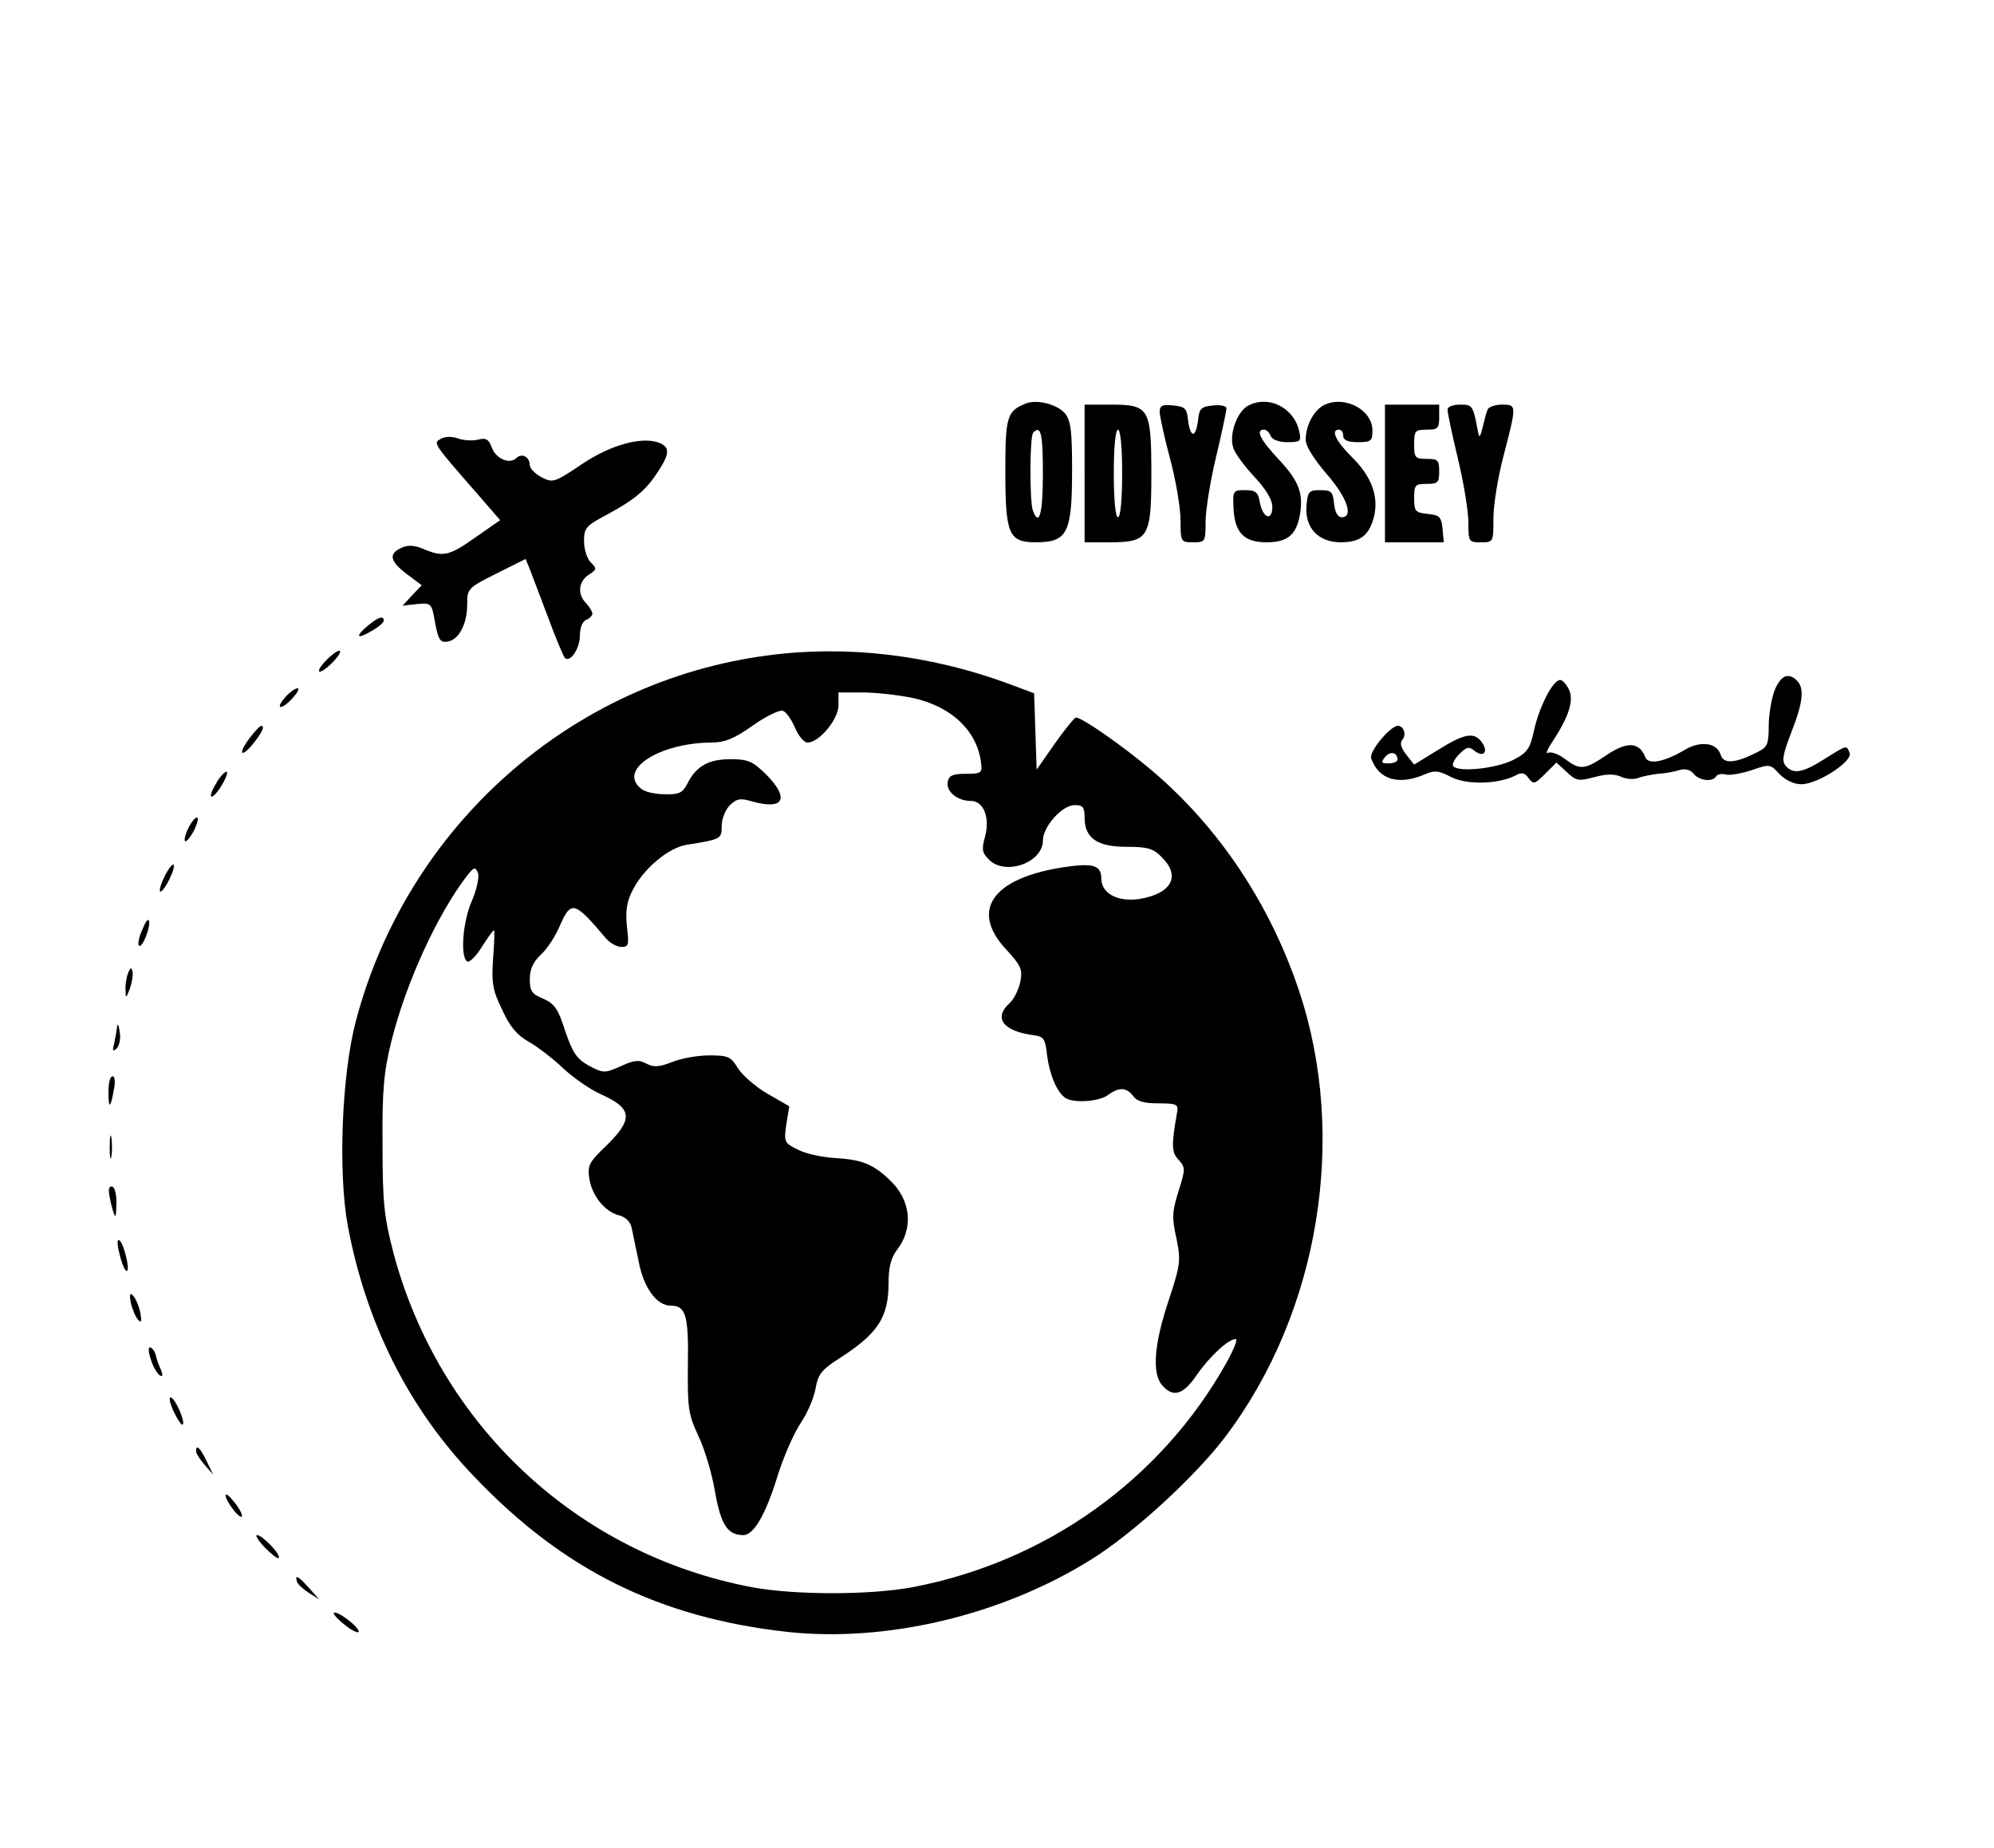 <?xml version="1.0" standalone="no"?>
<!DOCTYPE svg PUBLIC "-//W3C//DTD SVG 20010904//EN"
 "http://www.w3.org/TR/2001/REC-SVG-20010904/DTD/svg10.dtd">
<svg version="1.0" xmlns="http://www.w3.org/2000/svg"
 width="478pt" height="443pt" viewBox="0 0 478 443"
 preserveAspectRatio="xMidYMid meet">

<g transform="translate(0,443) scale(0.1,-0.1)"
fill="#000000" stroke="none">
<path d="M2460 3463 c-46 -18 -50 -31 -50 -162 0 -152 8 -171 73 -171 76 0 87
22 87 173 0 95 -3 118 -17 136 -19 22 -67 34 -93 24z m40 -168 c0 -97 -9 -129
-24 -89 -8 21 -8 179 1 187 18 19 23 -2 23 -98z"/>
<path d="M2993 3458 c-27 -13 -47 -69 -37 -100 3 -13 26 -44 50 -70 29 -31 44
-56 44 -73 0 -36 -23 -27 -30 11 -4 24 -10 29 -35 29 -29 0 -30 -1 -28 -44 3
-58 25 -81 79 -81 50 0 71 17 80 65 9 52 -2 82 -51 134 -44 47 -56 71 -35 71
6 0 13 -7 16 -15 4 -9 19 -15 40 -15 32 0 34 2 28 28 -13 55 -73 85 -121 60z"/>
<path d="M3174 3459 c-25 -13 -44 -49 -44 -84 0 -14 20 -46 50 -81 49 -56 66
-104 36 -104 -9 0 -16 12 -18 33 -3 28 -6 32 -33 32 -27 0 -30 -3 -33 -36 -5
-54 28 -89 82 -89 49 0 70 18 81 67 9 47 -9 93 -55 138 -38 38 -51 65 -30 65
6 0 10 -7 10 -15 0 -10 11 -15 35 -15 32 0 35 3 35 28 0 50 -67 85 -116 61z"/>
<path d="M2600 3295 l0 -165 60 0 c93 0 100 11 100 163 0 158 -5 167 -96 167
l-64 0 0 -165z m90 0 c0 -63 -4 -105 -10 -105 -6 0 -10 42 -10 105 0 63 4 105
10 105 6 0 10 -42 10 -105z"/>
<path d="M2780 3443 c0 -10 11 -61 25 -113 14 -52 25 -119 25 -147 0 -52 1
-53 30 -53 29 0 30 1 30 49 0 27 11 97 25 155 14 58 25 111 25 117 0 6 -14 9
-32 7 -29 -3 -33 -7 -36 -35 -2 -18 -7 -33 -12 -33 -5 0 -10 15 -12 33 -3 28
-7 32 -35 35 -26 3 -33 0 -33 -15z"/>
<path d="M3320 3295 l0 -165 71 0 70 0 -3 33 c-3 28 -7 32 -35 35 -30 3 -33 6
-33 38 0 31 2 34 30 34 27 0 30 3 30 30 0 27 -3 30 -30 30 -28 0 -30 3 -30 35
0 32 2 35 30 35 27 0 30 3 30 30 l0 30 -65 0 -65 0 0 -165z"/>
<path d="M3470 3448 c0 -7 11 -60 25 -118 14 -58 25 -126 25 -152 0 -47 1 -48
30 -48 30 0 30 0 30 58 0 31 11 100 25 152 31 120 31 120 -5 120 -17 0 -32 -6
-34 -12 -3 -7 -8 -26 -12 -43 -6 -24 -8 -26 -11 -10 -12 64 -13 65 -43 65 -17
0 -30 -5 -30 -12z"/>
<path d="M1057 3378 c-19 -10 -21 -8 90 -135 l52 -60 -59 -41 c-63 -45 -78
-48 -125 -28 -21 9 -37 10 -52 3 -32 -14 -29 -32 12 -63 l36 -27 -23 -24 -23
-25 35 4 c34 3 35 2 43 -45 8 -41 12 -48 30 -45 27 4 47 42 47 90 0 37 2 39
70 73 l70 35 11 -27 c6 -16 26 -68 44 -116 18 -49 36 -91 39 -94 12 -13 36 22
36 52 0 20 6 35 15 39 8 3 15 10 15 15 0 5 -7 16 -15 25 -21 21 -19 51 6 68
20 13 20 15 5 30 -9 9 -16 32 -16 51 0 32 5 37 60 66 64 35 91 58 121 106 25
39 24 54 -2 64 -42 15 -117 -6 -186 -53 -64 -43 -68 -44 -95 -30 -15 8 -28 21
-28 29 0 19 -19 30 -32 17 -16 -16 -49 -2 -59 25 -7 20 -14 24 -33 19 -14 -3
-35 -2 -48 3 -15 5 -31 5 -41 -1z"/>
<path d="M883 2931 c-33 -27 -28 -35 7 -14 17 9 30 21 30 25 0 13 -13 9 -37
-11z"/>
<path d="M780 2845 c-13 -14 -19 -25 -13 -25 5 0 20 11 33 25 13 14 19 25 13
25 -5 0 -20 -11 -33 -25z"/>
<path d="M1842 2859 c-473 -61 -866 -410 -989 -877 -34 -129 -43 -364 -19
-492 44 -233 146 -437 303 -600 213 -224 444 -338 750 -372 238 -26 515 40
728 173 102 63 253 202 324 297 224 298 292 717 175 1067 -70 209 -193 393
-354 529 -70 59 -166 126 -181 126 -3 0 -26 -28 -50 -62 l-44 -63 -3 91 -3 92
-67 25 c-184 67 -383 91 -570 66z m345 -102 c94 -20 157 -80 165 -158 3 -22
-1 -24 -37 -24 -31 0 -40 -4 -43 -19 -5 -23 23 -46 55 -46 31 0 47 -40 34 -87
-8 -29 -7 -37 10 -54 39 -39 129 -7 129 46 0 33 46 85 76 85 20 0 24 -5 24
-30 0 -49 30 -70 100 -70 51 0 65 -4 85 -25 46 -45 24 -87 -53 -100 -52 -8
-92 13 -92 49 0 33 -21 38 -97 26 -165 -27 -217 -103 -132 -195 36 -39 41 -49
35 -78 -4 -19 -15 -42 -26 -52 -40 -36 -14 -68 60 -77 22 -3 26 -9 30 -48 6
-46 24 -89 44 -102 19 -13 81 -9 102 7 26 19 44 19 60 -2 9 -13 26 -18 61 -18
42 0 48 -2 45 -20 -14 -80 -14 -97 3 -115 17 -19 17 -22 0 -76 -15 -48 -16
-63 -5 -112 11 -54 10 -63 -19 -151 -35 -105 -40 -175 -14 -203 26 -29 50 -21
82 26 31 45 76 86 93 86 6 0 -5 -26 -22 -57 -157 -280 -432 -477 -753 -538
-102 -19 -282 -19 -384 0 -419 79 -750 389 -860 802 -22 85 -26 119 -26 258
-1 132 3 175 21 248 35 141 110 304 181 397 18 22 20 23 27 7 3 -10 -3 -39
-15 -67 -22 -50 -28 -134 -11 -145 5 -3 21 12 35 35 14 22 27 40 29 40 2 0 1
-31 -2 -68 -4 -59 -1 -76 22 -123 18 -40 36 -61 63 -76 21 -12 58 -40 83 -64
25 -23 65 -51 90 -62 76 -34 79 -59 14 -123 -43 -41 -46 -48 -41 -81 7 -41 38
-79 73 -87 14 -4 26 -16 28 -29 3 -12 10 -49 17 -81 12 -63 43 -106 77 -106
36 0 43 -23 41 -142 -1 -104 1 -118 25 -170 15 -31 33 -91 40 -134 14 -79 30
-104 68 -104 25 0 54 50 83 145 14 44 38 99 54 123 16 23 32 61 36 83 6 35 14
45 59 74 90 58 116 97 116 178 0 39 6 61 19 79 42 53 35 122 -17 170 -40 38
-66 48 -131 52 -32 2 -73 11 -90 21 -31 15 -32 18 -26 60 l7 43 -52 30 c-28
16 -60 44 -71 61 -17 28 -23 31 -69 31 -27 0 -67 -7 -89 -16 -31 -12 -44 -13
-61 -4 -18 10 -30 9 -62 -6 -39 -17 -41 -17 -76 1 -30 17 -39 31 -57 83 -17
54 -26 66 -53 78 -27 11 -32 18 -32 47 0 23 8 41 26 58 15 13 34 43 44 65 29
67 35 66 114 -27 9 -10 25 -19 36 -19 17 0 18 5 13 48 -4 35 -1 59 12 85 25
52 86 105 132 112 82 13 83 14 83 45 0 17 9 39 19 49 17 17 26 18 53 10 78
-22 92 7 33 66 -31 30 -42 35 -84 35 -53 0 -83 -17 -104 -60 -11 -21 -20 -25
-54 -24 -23 0 -49 6 -57 14 -55 45 44 109 170 110 31 0 54 9 99 41 31 22 64
38 72 35 8 -3 21 -22 29 -41 8 -19 21 -35 30 -35 28 0 74 56 74 89 l0 31 58 0
c31 0 85 -6 119 -13z"/>
<path d="M4254 2775 c-7 -19 -14 -57 -14 -84 0 -45 -3 -52 -27 -64 -53 -27
-81 -29 -88 -7 -9 30 -49 35 -87 12 -49 -29 -87 -36 -94 -17 -14 36 -43 38
-91 6 -55 -37 -65 -38 -102 -10 -16 12 -34 18 -41 14 -6 -4 0 10 14 31 38 58
50 98 36 123 -6 12 -15 21 -20 21 -17 0 -49 -62 -62 -118 -10 -47 -16 -56 -51
-74 -40 -20 -129 -30 -143 -15 -4 4 2 17 14 29 18 18 23 19 37 8 20 -16 33 -4
19 18 -18 28 -41 25 -104 -14 l-60 -37 -19 24 c-13 17 -16 28 -9 36 10 12 3
33 -11 33 -18 0 -70 -62 -64 -78 18 -51 65 -65 127 -39 25 11 35 10 65 -6 38
-19 113 -17 154 4 14 8 22 7 31 -6 12 -16 15 -15 40 10 l27 27 25 -23 c22 -21
28 -22 66 -12 29 8 48 8 64 1 12 -6 31 -7 41 -3 10 4 32 8 48 10 17 1 39 5 51
9 14 4 26 1 34 -9 14 -17 46 -20 54 -6 3 5 14 7 24 4 10 -2 38 3 62 11 43 15
44 14 66 -10 14 -14 34 -24 52 -24 39 0 123 54 116 75 -8 19 -5 20 -61 -15
-52 -33 -75 -37 -93 -15 -9 11 -6 27 14 79 28 71 32 106 14 124 -21 21 -39 13
-54 -23z m-904 -166 c0 -5 -10 -9 -21 -9 -18 0 -19 2 -9 15 12 15 30 12 30 -6z"/>
<path d="M685 2760 c-27 -30 -12 -34 15 -5 13 14 19 25 13 25 -5 0 -18 -9 -28
-20z"/>
<path d="M601 2664 c-30 -38 -26 -55 4 -19 23 28 31 45 21 45 -3 0 -14 -12
-25 -26z"/>
<path d="M517 2550 c-10 -16 -14 -30 -10 -30 5 0 17 14 26 30 10 17 14 30 10
30 -5 0 -17 -13 -26 -30z"/>
<path d="M451 2444 c-17 -38 -6 -42 14 -5 8 17 12 31 7 31 -5 0 -14 -12 -21
-26z"/>
<path d="M395 2330 c-9 -18 -14 -34 -11 -37 2 -3 12 9 21 27 9 18 14 34 11 37
-2 3 -12 -9 -21 -27z"/>
<path d="M341 2201 c-8 -17 -11 -34 -8 -38 8 -7 29 46 24 60 -2 6 -9 -4 -16
-22z"/>
<path d="M307 2097 c-4 -10 -7 -28 -6 -40 0 -21 1 -21 10 2 5 14 8 32 7 40 -3
13 -5 13 -11 -2z"/>
<path d="M281 1970 c-1 -8 -4 -26 -7 -40 -5 -19 -4 -22 5 -14 7 6 11 24 8 40
-2 16 -5 22 -6 14z"/>
<path d="M260 1813 c0 -43 5 -41 13 5 4 18 2 32 -3 32 -6 0 -10 -16 -10 -37z"/>
<path d="M263 1680 c0 -25 2 -35 4 -22 2 12 2 32 0 45 -2 12 -4 2 -4 -23z"/>
<path d="M261 1573 c1 -10 5 -29 9 -43 7 -22 8 -21 9 12 1 20 -3 40 -9 43 -5
3 -10 -2 -9 -12z"/>
<path d="M285 1430 c4 -19 11 -39 16 -45 6 -6 7 4 3 25 -4 19 -11 40 -16 45
-7 7 -8 -2 -3 -25z"/>
<path d="M314 1305 c4 -16 12 -34 18 -40 7 -7 8 -1 4 20 -4 17 -12 35 -18 40
-7 7 -8 1 -4 -20z"/>
<path d="M362 1170 c5 -17 15 -33 21 -37 7 -4 8 0 3 13 -5 10 -11 27 -13 37
-3 9 -9 17 -14 17 -4 0 -3 -14 3 -30z"/>
<path d="M417 1045 c9 -19 19 -33 21 -30 7 7 -19 65 -29 65 -5 0 -1 -16 8 -35z"/>
<path d="M470 951 c0 -5 9 -19 20 -32 l21 -24 -16 33 c-15 31 -25 41 -25 23z"/>
<path d="M541 845 c-1 -5 8 -21 19 -35 11 -14 20 -20 20 -14 0 7 -9 22 -20 35
-10 13 -19 20 -19 14z"/>
<path d="M635 720 c16 -16 31 -28 33 -25 7 7 -39 55 -52 55 -5 0 3 -13 19 -30z"/>
<path d="M712 638 c2 -6 15 -18 29 -27 l24 -15 -24 27 c-26 29 -35 34 -29 15z"/>
<path d="M800 563 c0 -5 14 -19 30 -31 17 -13 30 -18 30 -13 0 5 -13 19 -30
31 -16 12 -30 17 -30 13z"/>
</g>
</svg>
